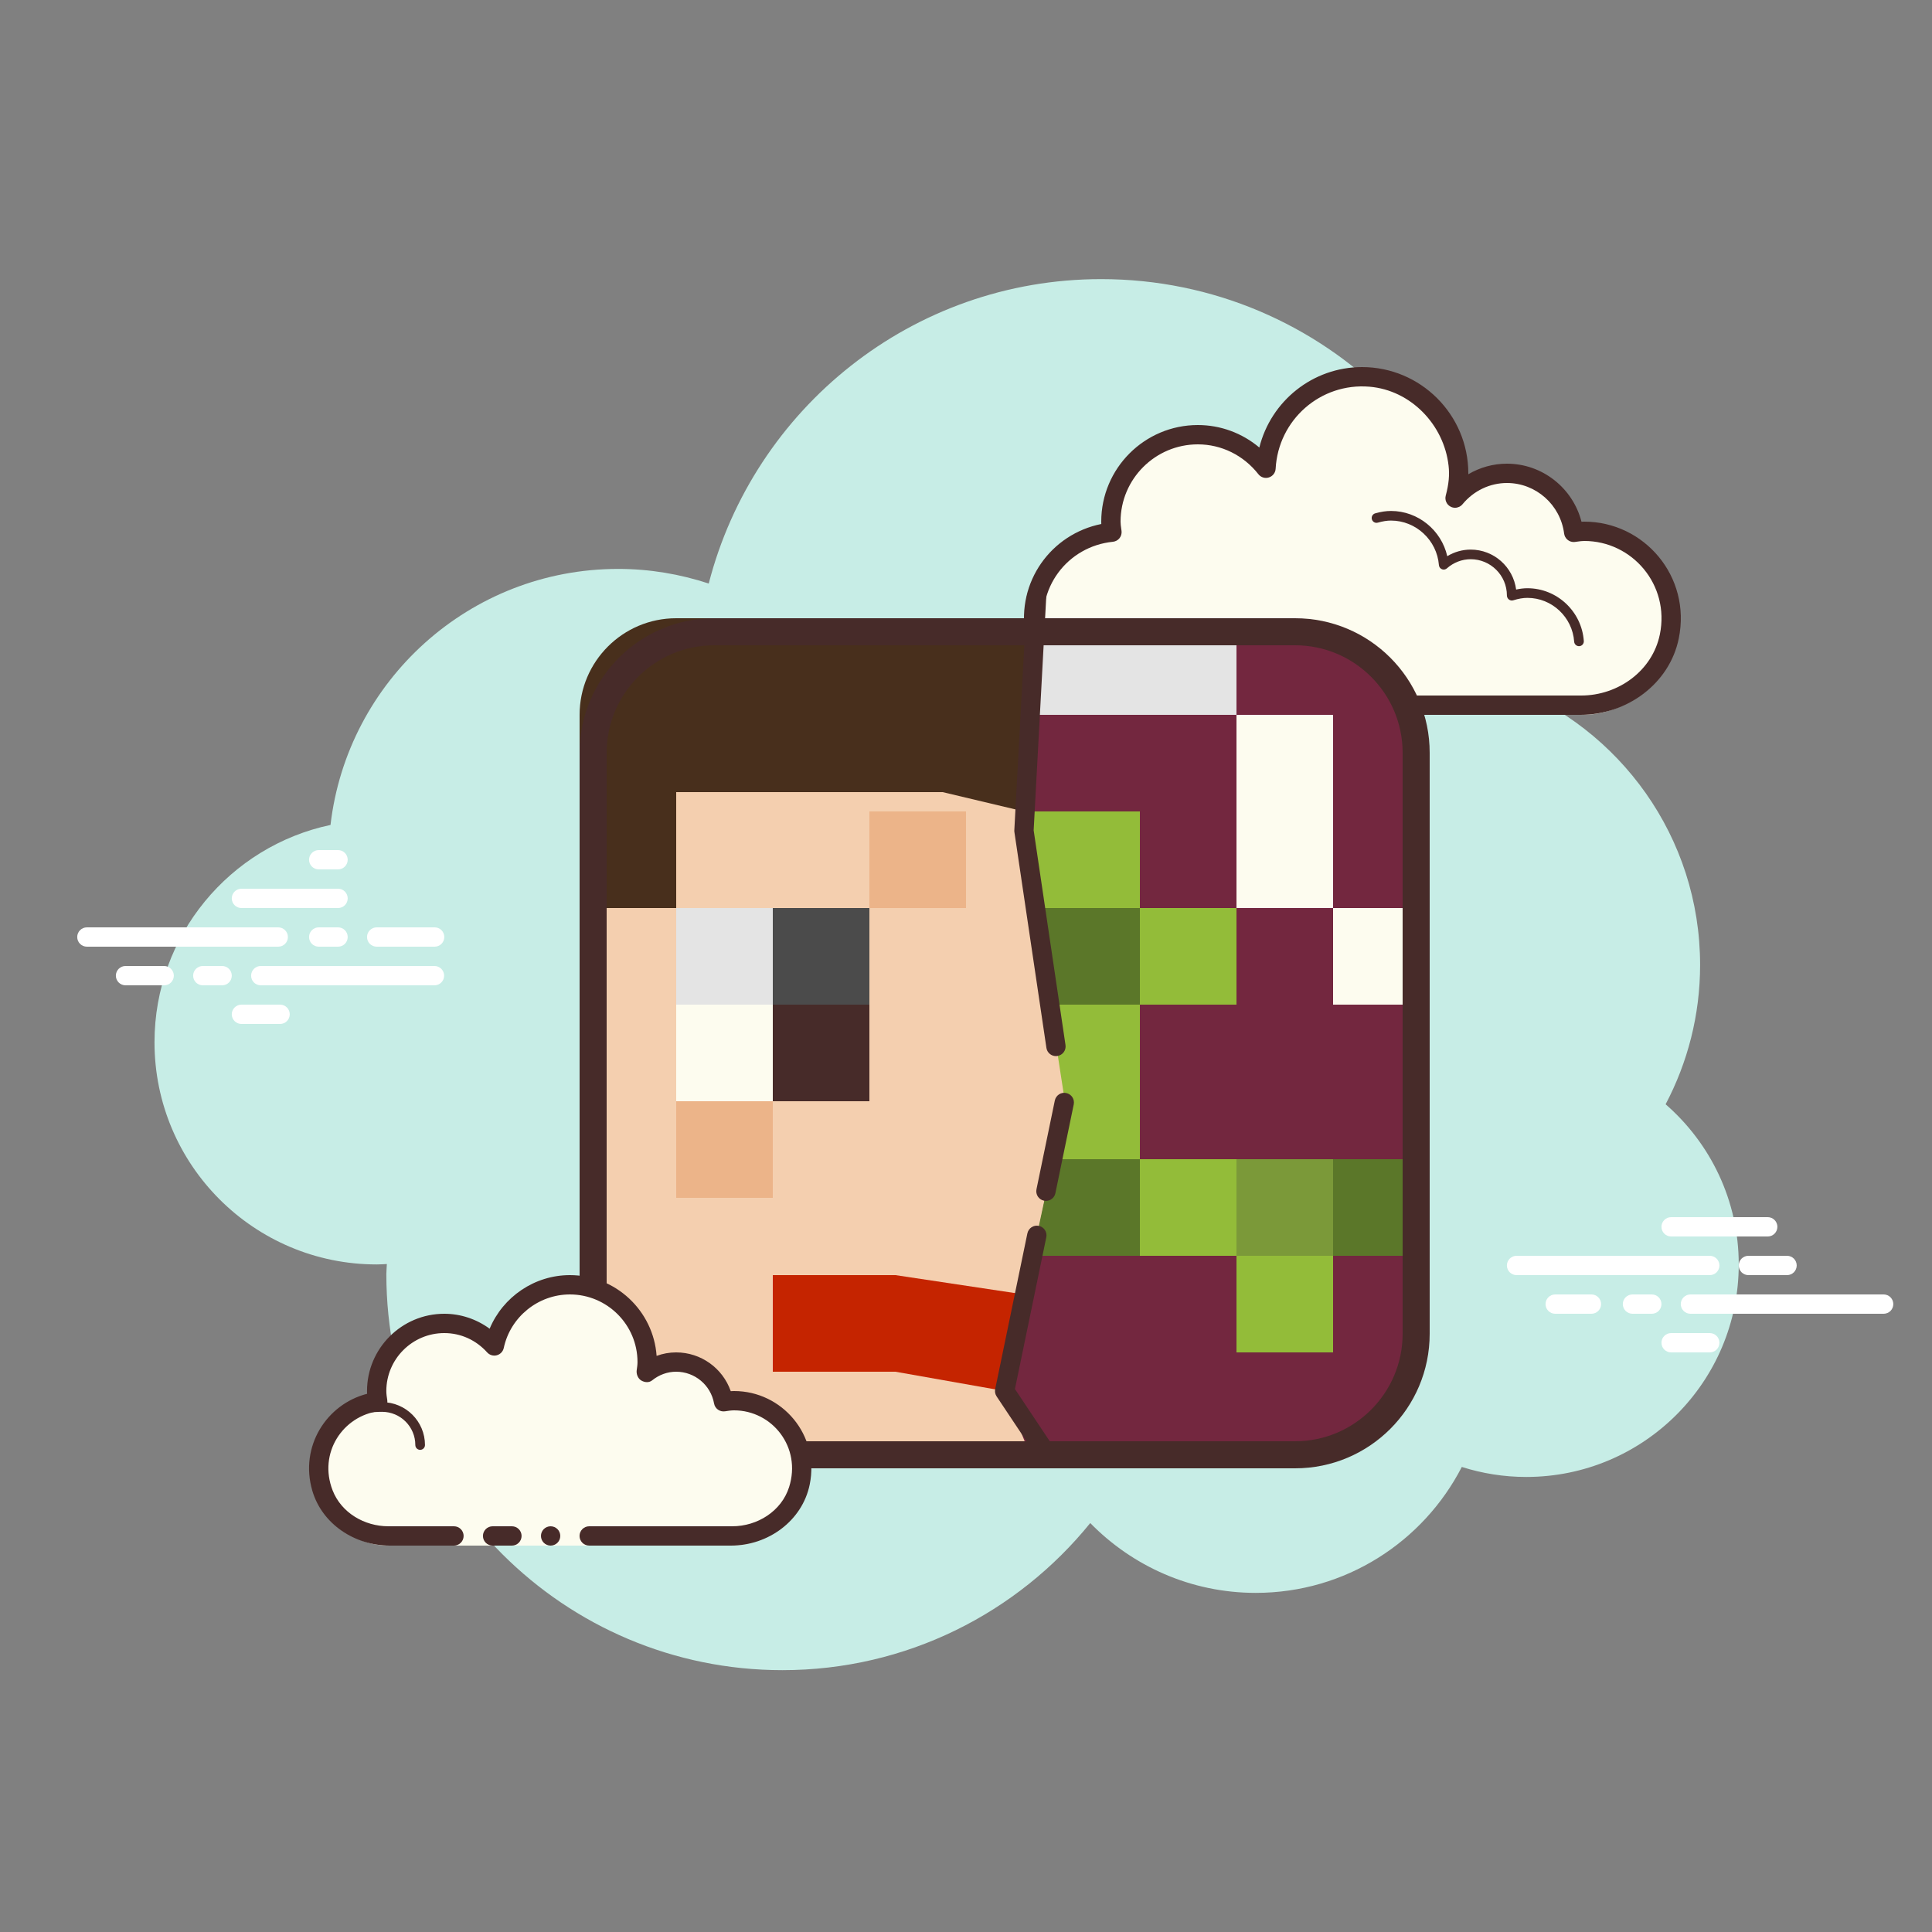 <svg xmlns="http://www.w3.org/2000/svg"  viewBox="0 0 100 100" width="500px" height="500px" baseProfile="basic"><rect x="0" y="0" width="100" height="100" fill="#808080" stroke="none"/><path fill="#c7ede6" d="M86.212,57.157c1.135-2.155,1.785-4.605,1.785-7.21c0-6.621-4.159-12.257-10.001-14.478 c0-0.008,0.001-0.015,0.001-0.022c0-11.598-9.402-21-21-21c-9.784,0-17.981,6.701-20.313,15.757 c-1.476-0.485-3.048-0.757-4.687-0.757c-7.692,0-14.023,5.793-14.89,13.252c-5.204,1.1-9.11,5.716-9.11,11.248 c0,6.351,5.149,11.5,11.5,11.5c0.177,0,0.352-0.012,0.526-0.022c-0.004,0.175-0.026,0.346-0.026,0.522 c0,11.322,9.178,20.5,20.5,20.5c6.437,0,12.175-2.972,15.934-7.614c2.178,2.225,5.207,3.614,8.566,3.614 c4.65,0,8.674-2.65,10.666-6.518c1.052,0.334,2.171,0.518,3.334,0.518c6.075,0,11-4.925,11-11 C89.997,62.136,88.527,59.173,86.212,57.157z"/><path fill="#fdfcef" d="M64,37h-6.003c-2.485-0.053-4.5-2.068-4.5-4.553c0-2.333,1.782-4.229,4.055-4.455 c-0.022-0.181-0.055-0.358-0.055-0.545c0-2.485,2.015-4.5,4.5-4.5c1.438,0,2.703,0.686,3.527,1.736 c0.14-2.636,2.302-4.736,4.973-4.736c2.761,0,5,2.239,5,5c0,0.446-0.077,0.87-0.187,1.282c0.642-0.777,1.6-1.282,2.687-1.282 c1.781,0,3.234,1.335,3.455,3.055c0.181-0.022,0.358-0.055,0.545-0.055c2.485,0,4.5,2.015,4.5,4.5s-2.015,4.5-4.5,4.553h-9.5H67v1 h-3V37z"/><path fill="#472b29" d="M70.5,19c3.033,0,5.5,2.467,5.5,5.5c0,0.016,0,0.031,0,0.047C76.602,24.192,77.29,24,78,24 c1.831,0,3.411,1.261,3.858,3.005C81.905,27.002,81.952,27,82,27c3.099,0,5.549,2.834,4.893,6.047 C86.413,35.398,84.204,37,81.804,37H67.125c-0.276,0-0.5-0.224-0.5-0.5s0.224-0.5,0.5-0.5h14.718c1.92,0,3.687-1.282,4.071-3.163 C86.439,30.267,84.479,28,82,28c-0.117,0-0.23,0.017-0.343,0.032l-0.141,0.019c-0.021,0.003-0.041,0.004-0.062,0.004 c-0.246,0-0.462-0.185-0.495-0.437C80.768,26.125,79.496,25,78,25c-0.885,0-1.723,0.401-2.301,1.1 c-0.098,0.118-0.241,0.182-0.386,0.182c-0.078,0-0.156-0.018-0.228-0.056c-0.209-0.107-0.314-0.346-0.254-0.573 c0.16-0.6,0.202-1.069,0.147-1.549c-0.24-2.127-1.959-3.909-4.092-4.088c-2.551-0.215-4.725,1.728-4.859,4.246 c-0.011,0.208-0.15,0.387-0.349,0.45c-0.05,0.016-0.101,0.024-0.152,0.024c-0.15,0-0.296-0.069-0.392-0.192 C64.362,23.563,63.221,23,62,23c-2.206,0-4,1.794-4,4c0,0.117,0.017,0.23,0.032,0.343l0.019,0.141 c0.016,0.134-0.022,0.268-0.106,0.373s-0.207,0.172-0.34,0.185c-2.352,0.234-4.042,2.429-3.504,4.865 C54.509,34.76,56.275,36,58.173,36h5.952c0.276,0,0.5,0.224,0.5,0.5s-0.224,0.5-0.5,0.5h-5.938c-2.467,0-4.708-1.704-5.115-4.138 c-0.462-2.763,1.344-5.22,3.931-5.74C57.001,27.082,57,27.041,57,27c0-2.757,2.243-5,5-5c1.176,0,2.293,0.416,3.183,1.164 C65.781,20.76,67.945,19,70.5,19L70.5,19z"/><path fill="#472b29" d="M71.997,26.447c1.403,0,2.609,0.999,2.913,2.341c0.367-0.222,0.786-0.341,1.212-0.341 c1.202,0,2.198,0.897,2.353,2.068c0.203-0.045,0.396-0.068,0.585-0.068c1.529,0,2.811,1.2,2.918,2.732 c0.009,0.138-0.094,0.257-0.232,0.267c-0.006,0-0.012,0-0.018,0c-0.13,0-0.24-0.101-0.249-0.232 c-0.089-1.271-1.151-2.268-2.419-2.268c-0.229,0-0.47,0.042-0.738,0.127c-0.022,0.007-0.045,0.01-0.067,0.01 c-0.055,0-0.11-0.02-0.156-0.054c-0.064-0.047-0.102-0.129-0.102-0.209c0-1.034-0.841-1.875-1.875-1.875 c-0.447,0-0.885,0.168-1.231,0.473c-0.047,0.041-0.106,0.063-0.165,0.063c-0.032,0-0.063-0.006-0.093-0.019 c-0.088-0.035-0.148-0.117-0.155-0.212c-0.102-1.292-1.191-2.305-2.479-2.305c-0.208,0-0.425,0.034-0.682,0.107 c-0.023,0.007-0.047,0.01-0.07,0.01c-0.109,0-0.207-0.073-0.239-0.182c-0.038-0.133,0.039-0.271,0.172-0.309 C71.48,26.487,71.741,26.447,71.997,26.447L71.997,26.447z"/><path fill="#fff" d="M14.402,49H4.497c-0.276,0-0.5-0.224-0.5-0.5s0.224-0.5,0.5-0.5h9.905c0.276,0,0.5,0.224,0.5,0.5 S14.679,49,14.402,49z"/><path fill="#fff" d="M17.497,49h-1c-0.276,0-0.5-0.224-0.5-0.5s0.224-0.5,0.5-0.5h1c0.276,0,0.5,0.224,0.5,0.5 S17.774,49,17.497,49z"/><path fill="#fff" d="M22.488,51h-8.991c-0.276,0-0.5-0.224-0.5-0.5s0.224-0.5,0.5-0.5h8.991c0.276,0,0.5,0.224,0.5,0.5 S22.764,51,22.488,51z"/><path fill="#fff" d="M11.497,51h-1c-0.276,0-0.5-0.224-0.5-0.5s0.224-0.5,0.5-0.5h1c0.276,0,0.5,0.224,0.5,0.5 S11.774,51,11.497,51z"/><path fill="#fff" d="M8.497,51h-2c-0.276,0-0.5-0.224-0.5-0.5s0.224-0.5,0.5-0.5h2c0.276,0,0.5,0.224,0.5,0.5 S8.774,51,8.497,51z"/><path fill="#fff" d="M14.497,53h-2c-0.276,0-0.5-0.224-0.5-0.5s0.224-0.5,0.5-0.5h2c0.276,0,0.5,0.224,0.5,0.5 S14.773,53,14.497,53z"/><path fill="#fff" d="M17.497,44c-0.177,0-0.823,0-1,0c-0.276,0-0.5,0.224-0.5,0.5s0.224,0.5,0.5,0.5c0.177,0,0.823,0,1,0 c0.276,0,0.5-0.224,0.5-0.5S17.773,44,17.497,44z"/><path fill="#fff" d="M17.497,46c-0.177,0-4.823,0-5,0c-0.276,0-0.5,0.224-0.5,0.5s0.224,0.5,0.5,0.5c0.177,0,4.823,0,5,0 c0.276,0,0.5-0.224,0.5-0.5S17.773,46,17.497,46z"/><path fill="#fff" d="M22.497,48c-0.177,0-2.823,0-3,0c-0.276,0-0.5,0.224-0.5,0.5s0.224,0.5,0.5,0.5c0.177,0,2.823,0,3,0 c0.276,0,0.5-0.224,0.5-0.5S22.773,48,22.497,48z"/><path fill="#fff" d="M88.497,66h-10c-0.276,0-0.5-0.224-0.5-0.5s0.224-0.5,0.5-0.5h10c0.276,0,0.5,0.224,0.5,0.5 S88.773,66,88.497,66z"/><path fill="#fff" d="M92.497,66h-2c-0.276,0-0.5-0.224-0.5-0.5s0.224-0.5,0.5-0.5h2c0.276,0,0.5,0.224,0.5,0.5 S92.773,66,92.497,66z"/><path fill="#fff" d="M97.497,68h-10c-0.276,0-0.5-0.224-0.5-0.5s0.224-0.5,0.5-0.5h10c0.276,0,0.5,0.224,0.5,0.5 S97.774,68,97.497,68z"/><path fill="#fff" d="M85.497,68h-1c-0.276,0-0.5-0.224-0.5-0.5s0.224-0.5,0.5-0.5h1c0.276,0,0.5,0.224,0.5,0.5 S85.773,68,85.497,68z"/><path fill="#fff" d="M82.372,68h-1.875c-0.276,0-0.5-0.224-0.5-0.5s0.224-0.5,0.5-0.5h1.875c0.276,0,0.5,0.224,0.5,0.5 S82.648,68,82.372,68z"/><path fill="#fff" d="M91.497,64h-5c-0.276,0-0.5-0.224-0.5-0.5s0.224-0.5,0.5-0.5h5c0.276,0,0.5,0.224,0.5,0.5 S91.774,64,91.497,64z"/><path fill="#fff" d="M88.497,70h-2c-0.276,0-0.5-0.224-0.5-0.5s0.224-0.5,0.5-0.5h2c0.276,0,0.5,0.224,0.5,0.5 S88.773,70,88.497,70z"/><path fill="#f4cfaf" d="M66.609,75H36.392C32.862,75,30,72.138,30,68.608V38.392C30,34.862,32.862,32,36.392,32h30.216 C70.139,32,73,34.861,73,38.391v30.217C73,72.139,70.139,75,66.609,75z"/><path fill="#73273f" d="M53,32v11l2.201,13.78L52,72l1.196,3h15.165c2.579,0,4.687-2.059,4.747-4.638l0.701-30.121 c0.105-4.52-3.53-8.241-8.051-8.241H53z"/><rect width="5" height="5" x="40" y="52" fill="#472b29"/><rect width="5" height="5" x="40" y="47" fill="#4b4b4b"/><rect width="5" height="5" x="35" y="47" fill="#e4e4e4"/><path fill="#482f1c" d="M54,32H35h0c-2.761,0-5,2.239-5,5v10h5v-6h13.793L53,42L54,32z"/><rect width="5" height="5" x="35" y="52" fill="#fdfcef"/><polygon fill="#93bc39" points="59,47 54,47 53.196,42 59,42"/><rect width="5" height="5" x="54" y="47" fill="#5b7729"/><polygon fill="#93bc39" points="59,60 54.443,60 55.128,57.073 54.345,52 59,52"/><rect width="5" height="5" x="59" y="47" fill="#93bc39"/><rect width="5" height="5" x="35" y="57" fill="#ecb489"/><rect width="5" height="5" x="45" y="42" fill="#ecb489"/><polygon fill="#e4e4e4" points="64,37 53,37 54,32 64,32"/><rect width="5" height="5" x="69" y="47" fill="#fdfcef"/><rect width="5" height="10" x="64" y="37" fill="#fdfcef"/><polygon fill="#5b7729" points="59,65 53.44,65 54.516,60 59,60"/><rect width="5" height="5" x="59" y="60" fill="#93bc39"/><rect width="5" height="5" x="64" y="60" fill="#7b9939"/><rect width="5" height="5" x="64" y="65" fill="#93bc39"/><rect width="5" height="5" x="69" y="60" fill="#5b7729"/><polygon fill="#c52400" points="52,72 46.348,71 40,71 40,66 46.348,66 53,67"/><path fill="#472b29" d="M54,75.5c-0.161,0-0.319-0.078-0.416-0.223l-2-3c-0.074-0.111-0.101-0.248-0.073-0.379l1.666-8.059 c0.057-0.271,0.325-0.448,0.591-0.388c0.271,0.056,0.444,0.32,0.388,0.591l-1.623,7.854l1.884,2.826 c0.153,0.229,0.091,0.54-0.139,0.693C54.192,75.473,54.096,75.5,54,75.5z"/><path fill="#472b29" d="M54.139,62.158c-0.034,0-0.068-0.003-0.103-0.011c-0.271-0.056-0.444-0.32-0.388-0.591l0.949-4.593 c0.056-0.271,0.323-0.448,0.591-0.388c0.271,0.056,0.444,0.32,0.388,0.591l-0.949,4.593C54.578,61.996,54.37,62.158,54.139,62.158z"/><path fill="#472b29" d="M54.655,54.664c-0.243,0-0.457-0.179-0.493-0.427l-1.656-11.164c-0.006-0.033-0.007-0.067-0.005-0.1 l0.652-12.087c0.015-0.275,0.212-0.479,0.526-0.473c0.275,0.015,0.486,0.25,0.472,0.526l-0.649,12.037l1.648,11.114 c0.041,0.273-0.147,0.527-0.421,0.567C54.705,54.662,54.68,54.664,54.655,54.664z"/><path fill="#472b29" d="M67.036,33.4c3.068,0,5.564,2.496,5.564,5.564v30.071c0,3.068-2.496,5.564-5.564,5.564H36.964 c-3.068,0-5.564-2.496-5.564-5.564V38.964c0-3.068,2.496-5.564,5.564-5.564H67.036 M67.036,32H36.964 C33.118,32,30,35.118,30,38.964v30.071C30,72.882,33.118,76,36.964,76h30.071C70.882,76,74,72.882,74,69.036V38.964 C74,35.118,70.882,32,67.036,32L67.036,32z"/><path fill="#fdfcef" d="M23,80h-3.003c-1.933-0.053-3.5-1.62-3.5-3.553c0-1.781,1.335-3.234,3.055-3.455 c-0.028-0.179-0.055-0.358-0.055-0.545c0-1.933,1.567-3.5,3.5-3.5c1.032,0,1.95,0.455,2.59,1.165 c0.384-1.808,1.987-3.165,3.91-3.165c2.209,0,4,1.791,4,4c0,0.191-0.03,0.374-0.056,0.558c0.428-0.344,0.965-0.558,1.556-0.558 c1.228,0,2.245,0.887,2.455,2.055c0.179-0.028,0.358-0.055,0.545-0.055c1.933,0,3.5,1.567,3.5,3.5s-1.567,3.5-3.5,3.553H30l0,0H23 L23,80z"/><path fill="#472b29" d="M21.747,75.044c0.138,0,0.25-0.112,0.25-0.25c0-1.223-0.995-2.218-2.218-2.218 c-0.034,0.009-0.737-0.001-1.244,0.136c-0.133,0.036-0.212,0.173-0.176,0.306c0.036,0.134,0.173,0.213,0.306,0.176 c0.444-0.12,1.1-0.12,1.113-0.118c0.948,0,1.719,0.771,1.719,1.718C21.497,74.932,21.609,75.044,21.747,75.044z"/><circle cx="28.5" cy="79.5" r=".5" fill="#472b29"/><path fill="#472b29" d="M16.165,77.157C16.67,78.889,18.369,80,20.173,80h3.324c0.276,0,0.5-0.224,0.5-0.5 s-0.224-0.5-0.5-0.5h-3.395c-1.243,0-2.435-0.701-2.886-1.859c-0.755-1.939,0.536-3.861,2.399-4.1 c0.134-0.018,0.255-0.088,0.336-0.196s0.115-0.244,0.094-0.377c-0.024-0.153-0.049-0.308-0.049-0.468c0-1.654,1.346-3,3-3 c0.85,0,1.638,0.355,2.219,1c0.125,0.139,0.321,0.198,0.5,0.148c0.182-0.049,0.321-0.195,0.36-0.379 C26.417,68.165,27.856,67,29.497,67c1.93,0,3.5,1.57,3.5,3.5c0,0.143-0.021,0.28-0.041,0.418c-0.029,0.203,0.063,0.438,0.242,0.54 s0.396,0.118,0.556-0.01C34.118,71.155,34.548,71,34.997,71c0.966,0,1.792,0.691,1.963,1.644c0.048,0.267,0.296,0.446,0.569,0.405 C37.682,73.025,37.837,73,37.997,73c1.97,0,3.503,1.908,2.846,3.974C40.447,78.218,39.206,79,37.901,79h-7.404 c-0.276,0-0.5,0.224-0.5,0.5s0.224,0.5,0.5,0.5h7.343c1.92,0,3.687-1.282,4.071-3.163C42.436,74.267,40.476,72,37.997,72 c-0.059,0-0.116,0.002-0.174,0.006C37.409,70.82,36.286,70,34.997,70c-0.349,0-0.689,0.061-1.011,0.18 C33.821,67.847,31.87,66,29.497,66c-1.831,0-3.466,1.127-4.153,2.774C24.663,68.276,23.842,68,22.997,68c-2.206,0-4,1.794-4,4 c0,0.048,0.001,0.095,0.004,0.142C16.899,72.682,15.497,74.869,16.165,77.157z"/><path fill="#472b29" d="M25.497,79c0.159,0,0.841,0,1,0c0.276,0,0.5,0.224,0.5,0.5s-0.224,0.5-0.5,0.5 c-0.159,0-0.841,0-1,0c-0.276,0-0.5-0.224-0.5-0.5S25.221,79,25.497,79z"/></svg>